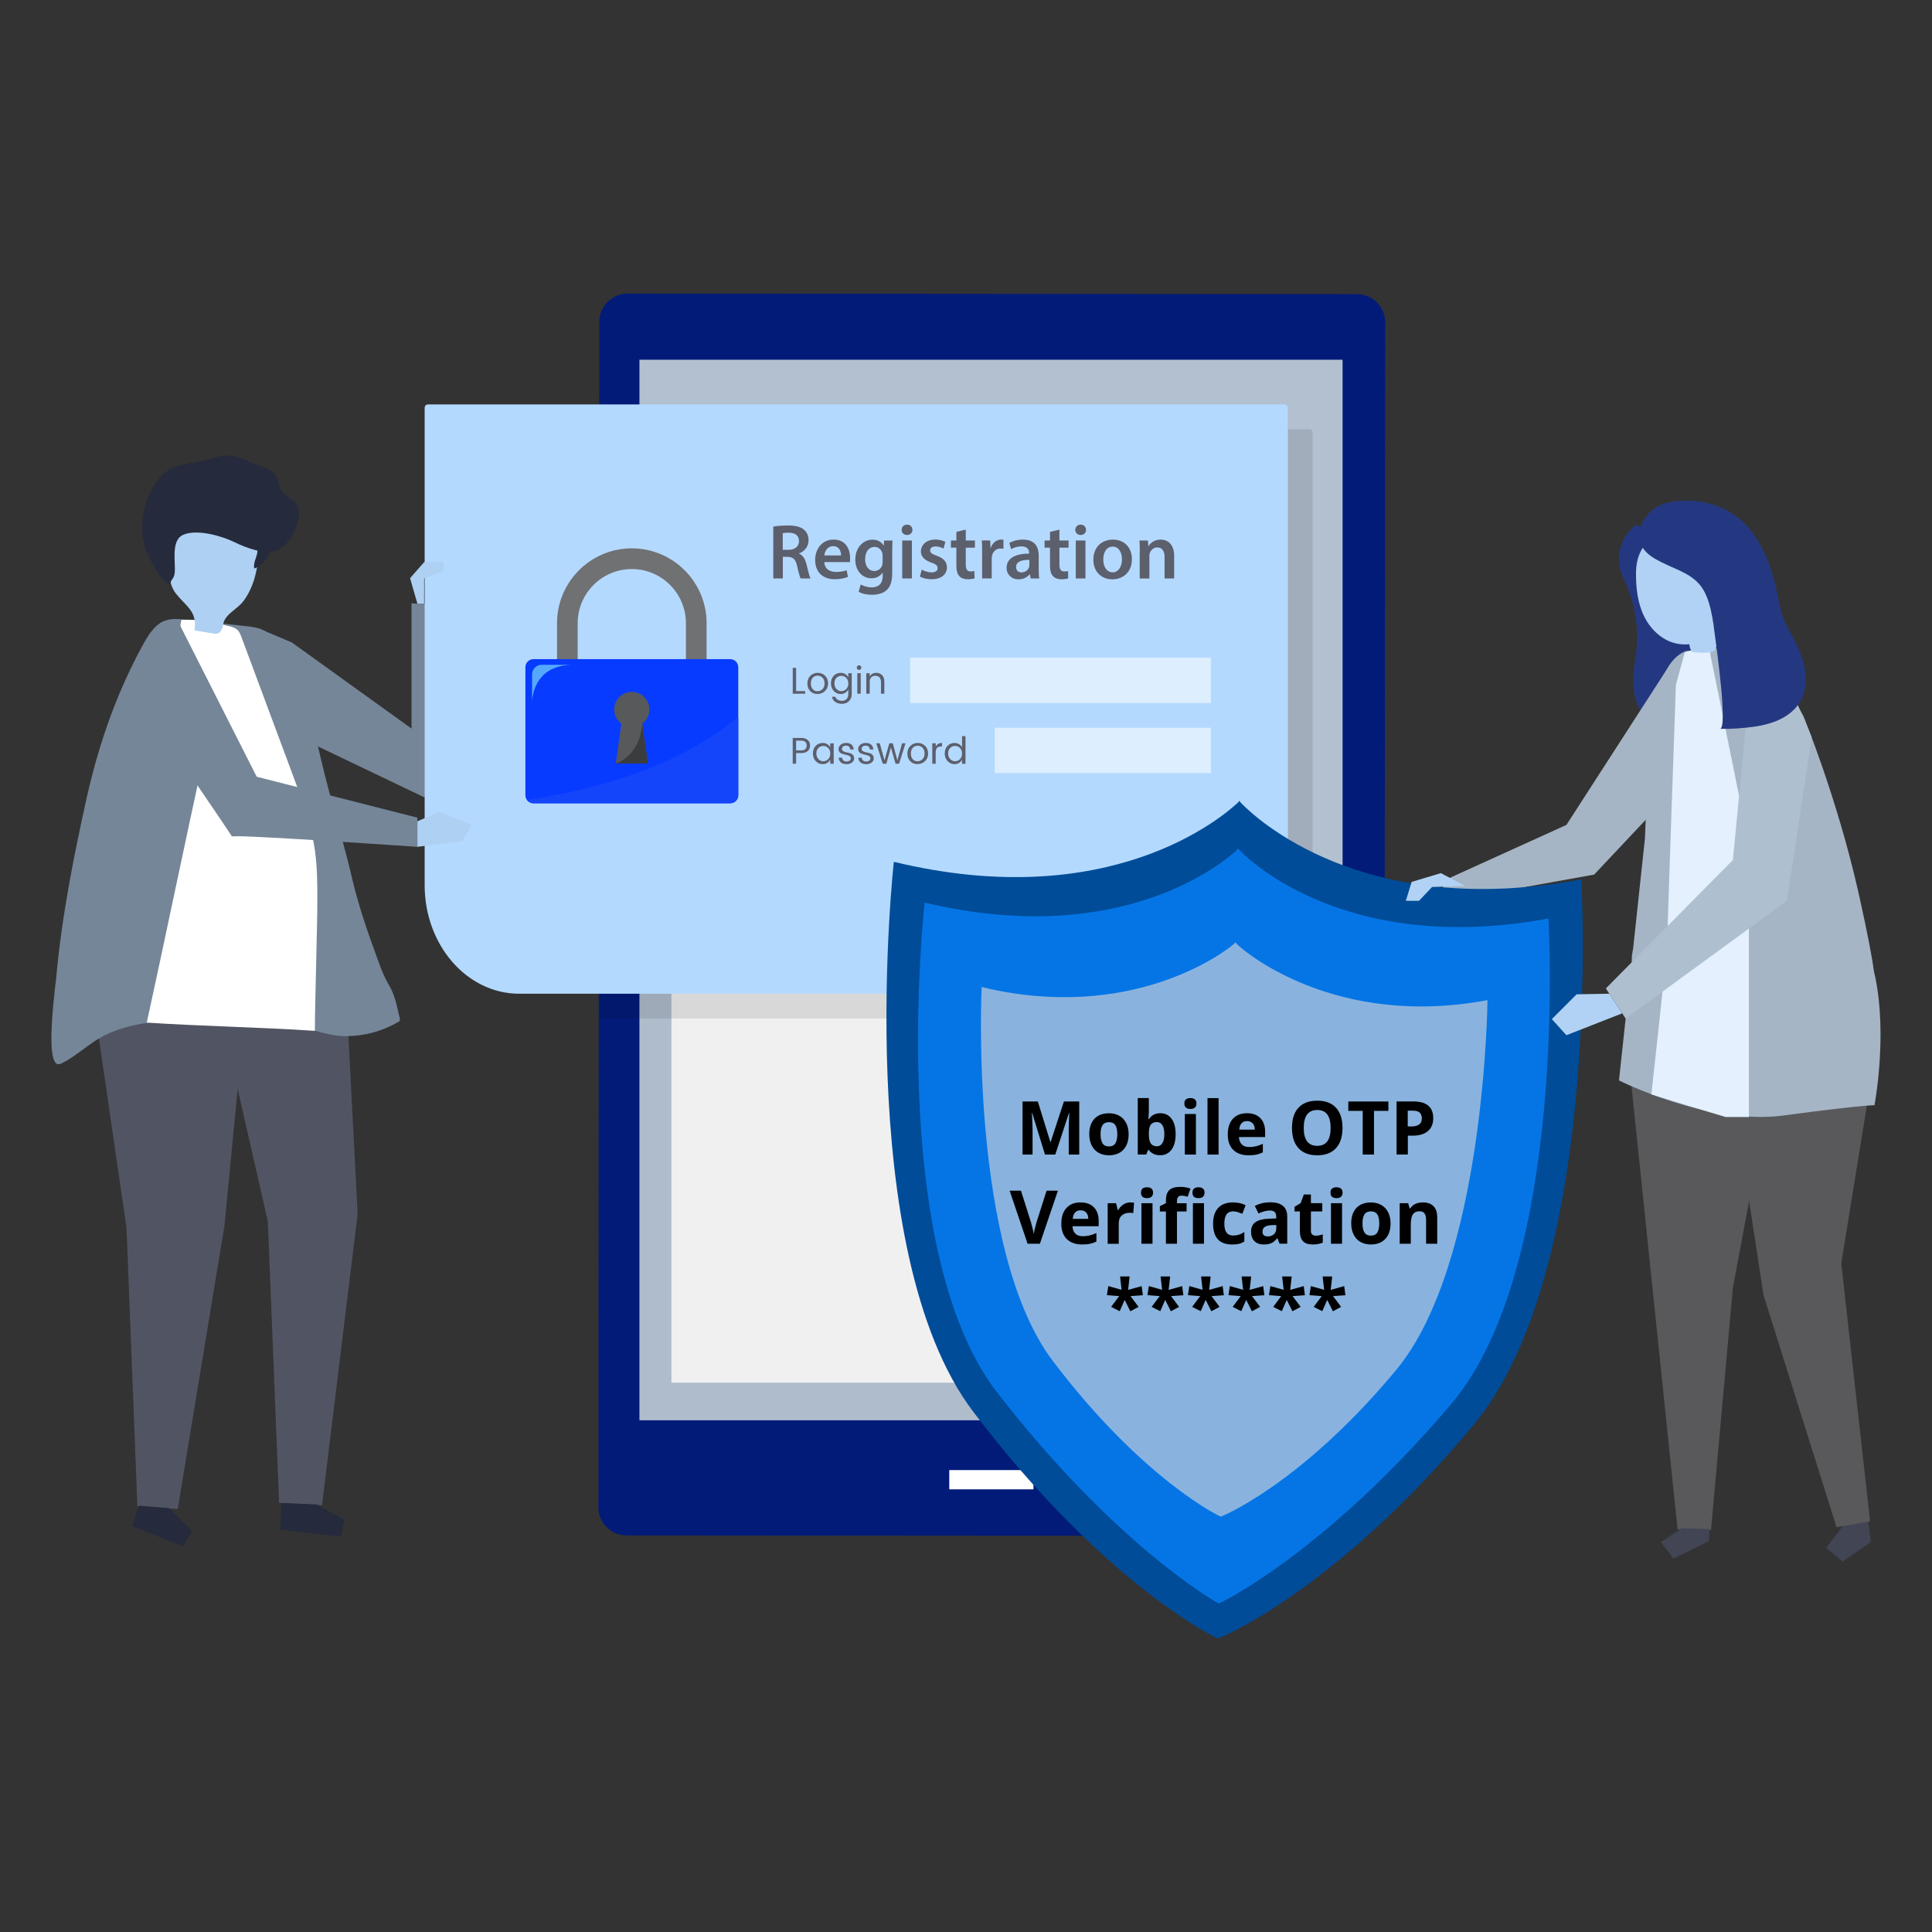 <svg xmlns="http://www.w3.org/2000/svg" enable-background="new 0 0 4252 4252" viewBox="0 0 4252 4252" id="OTPsecurity"><rect x="0" y="0" width="4252" height="4252" fill="#333333" stroke="none"/><g fill="#000000" class="color000000 svgShape"><g fill="#000000" class="color000000 svgShape"><g fill="#000000" class="color000000 svgShape"><path fill="#243882" d="M3662.5,1209.5c1-0.5,2-1.1,3-1.5l-2.8,1.2c-1.5-2.9-3.1-5.7-4.8-8.4c0,0,0,0,0,0h0
				c-13.4-21.2-34.2-37.6-58-45.4c-23.9,18.3-38.2,48.5-37,78.6c0.5,12.6,3.7,25,9,36.3l0,0c0,0,0.1,0.2,0.2,0.4c0.5,1,1,2,1.5,3
				c7.9,16.2,40.1,88.9,26.1,171.2c-15.9,93.4,11.8,117.9,11.8,117.9s86.3,8.3,134.9-14.8
				C3793.7,1525.5,3723.9,1325.9,3662.5,1209.5z" class="color825c24 svgShape"></path></g><g fill="#000000" class="color000000 svgShape"><g fill="#000000" class="color000000 svgShape"><g fill="#000000" class="color000000 svgShape"><polygon fill="#414554" points="4113.7 3359.9 4117.1 3394 4055.2 3436.5 4019.1 3406.6 4054.8 3359.7 4109.4 3340.4" class="color544841 svgShape"></polygon></g></g><g fill="#000000" class="color000000 svgShape"><g fill="#000000" class="color000000 svgShape"><polygon fill="#59595b" points="4131.4 2305.7 4112.7 2408.6 4052.3 2780.6 4115.8 3348.3 4041.9 3361.2 3881.2 2850.2 3849.1 2640.9 3850.1 2297.5" class="color59595b svgShape"></polygon></g></g></g><g fill="#000000" class="color000000 svgShape"><g fill="#000000" class="color000000 svgShape"><g fill="#000000" class="color000000 svgShape"><polygon fill="#59595b" points="3586.8 2353.6 3692.1 3365.9 3765.6 3367.6 3813.8 2834.2 3908.4 2328.5" class="color59595b svgShape"></polygon></g></g><g fill="#000000" class="color000000 svgShape"><g fill="#000000" class="color000000 svgShape"><polygon fill="#414554" points="3762.3 3365.4 3761.1 3391.5 3683 3430.3 3655.2 3394 3701.2 3363.4" class="color544841 svgShape"></polygon></g></g></g><g fill="#000000" class="color000000 svgShape"><path fill="#a5b5c5" d="M4127,2149.8c-0.6-3.1-1.5-6.4-2.4-9.8c-3.7-28.2-12.8-78.7-33-169.3c-1-4.4-2-8.9-3-13.3
				c-47.6-207.6-119.7-381.7-119.7-381.7c-62.5-116.7-124.8-153.9-124.8-153.9l0.9-1.2c-46.5,1.9-95.6,11.9-133.4,11.9
				c-83,28.7-83.4,228.7-91.3,412c0,0,0,0,0,0l-26,242.5c-0.9,5.3-1.9,10.7-2.8,16.1c0,0,0,0.1,0,0.1c-0.3,5.3-0.4,10.4-0.5,15.2
				l-27.9,259.4c0,0,196,99.6,363.1,77.1c167.1-22.5,199.2-22.5,199.2-22.5S4154.3,2281.5,4127,2149.8z" class="colora5c5c5 svgShape"></path></g><g fill="#000000" class="color000000 svgShape"><path fill="#e4f0fd" d="M3707.7,1436.4l-19.3,70.7c0,0-19.3,549.5-19.3,568.8s-34.7,332.6-34.7,332.6l106.8,32.9l56.4,16.9l51.4,0.1
				v-601l-87.2-428.5C3761.9,1428.9,3727,1426.7,3707.7,1436.4z" class="colorfdfbe4 svgShape"></path></g></g><g fill="#000000" class="color000000 svgShape"><polygon fill="#a5b5c5" points="3677 1459.8 3447.4 1815.5 3171.1 1940.9 3187.2 1982.6 3508.5 1924.8 3662.7 1760.9" class="colora5c5c5 svgShape"></polygon></g><g fill="#000000" class="color000000 svgShape"><path fill="#758698" d="M568.5,1382.8l73.7,31.1l263.5,189.6c0,0,0-279.6,0-276.3s77.1,0,77.1,0l45,340.6l-94.4,86.8l-275.2-131.7
			L568.5,1382.8z" class="color759298 svgShape"></path></g><g fill="#000000" class="color000000 svgShape"><g fill="#000000" class="color000000 svgShape"><g fill="#000000" class="color000000 svgShape"><polygon fill="#515563" points="763 2205.8 787.1 2672 708.7 3312.8 614.3 3307.5 589.5 2688.1 470.6 2166.5" class="color635a51 svgShape"></polygon></g><g fill="#000000" class="color000000 svgShape"><polygon fill="#515563" points="551.9 2099.3 493.9 2697.9 391.2 3321.1 302.4 3315.4 278.5 2702.7 195.9 2135.8" class="color635a51 svgShape"></polygon></g><g fill="#000000" class="color000000 svgShape"><g fill="#000000" class="color000000 svgShape"><path fill="#758698" d="M117.5,2208.5c-5.2,55-9.2,129.4,9.5,133.5c3.5,0.8,7-0.9,10.3-2.6c34.2-17.5,59.4-43.9,93-60.8
						c35.3-17.7,74.7-25.6,113.1-30.3c57.5-7.4,115.9-10.2,173.6-7c45.4,2.5,90.6,10.2,135.5,17.8c37.3,6.3,71.3,21.4,109.8,21.3
						c39.4-0.1,79.1-10.7,114.3-31.3c1.3-0.8,2.7-1.6,3.3-3.1c0.7-1.6,0.3-3.5-0.1-5.2c-6.2-25.2-10.1-50-23.1-71.5
						c-14.5-24-23.9-53.7-33.7-80.5c-20.4-55.8-39.3-114.1-52.1-172.9c-20-80.1-43.8-158.4-63-238.7
						c-13.3-55.6-24.9-112.1-44.6-165.4c-15.4-41.7-43.8-103.1-81.9-123.8c-12.9-7-27.6-8.7-42-10.2c-43.6-4.7-87.2-9.3-130.7-14
						c-15.9-1.7-32.4-3.3-47.5,3c-22.6,9.4-36.8,34.1-49.3,57.2c-56.2,103.5-95.6,216.7-121.7,334.5
						c-13.6,61.5-26.6,123.2-37.7,185.2c-12.4,69.2-22.6,139-28.9,209.1C122.7,2160.6,120,2182.3,117.5,2208.5z" class="color759298 svgShape"></path></g></g><g fill="#000000" class="color000000 svgShape"><g fill="#000000" class="color000000 svgShape"><path fill="#ffffff" d="M455.3,1610.2c0.4,24.9-5.6,49.4-10.9,73.7c-32.6,148-88.8,418.7-121.4,566.7
						c117.4,7.7,252.6,10.3,370,18.1c-0.1-56.4,5.5-230.3,5.4-286.6c0-36.1-0.1-72.4-5-108.2c-8-57.8-28.5-113.2-48.9-168
						c-37.7-101.4-75.4-202.7-113.2-304.1c-2-5.4-4.2-11-8.3-15.1c-5-4.9-12.1-7-19-8.7c-33.1-8.3-70.6-16.1-104.6-13.7
						c-10.7,30,15.2,89.1,24.5,118.5C437.5,1525.5,454.8,1577,455.3,1610.2z" class="colorffffff svgShape"></path></g></g><g fill="#000000" class="color000000 svgShape"><polygon fill="#252a3c" points="697.3 3311 758 3345.4 750 3381.5 616.7 3366.9 619.3 3307.9" class="color3c2d25 svgShape"></polygon></g><g fill="#000000" class="color000000 svgShape"><polygon fill="#252a3c" points="372.1 3319.2 422.6 3369.6 402.8 3403.5 290.9 3358.7 305.1 3313.8" class="color3c2d25 svgShape"></polygon></g></g><g fill="#000000" class="color000000 svgShape"><g fill="#000000" class="color000000 svgShape"><path fill="#aed0f2" d="M483,1392.1c-1.3,1-2.7,1.8-4.3,2.2c-3.2,0.9-6.7,0.4-10-0.2c-13.5-2.2-27.1-4.5-40.6-6.7
					c6.4-41.5-17.5-52-40.1-80c-22.8-28.3-13.7-64.6-10.9-97.8c0.8-9.2,1.7-18.8,6-27c7.6-14.4,23.9-21.8,39.7-26
					c40.2-10.5,85.5-5.4,119.3,18.7c9,6.4,17.4,14.3,21.9,24.4c7.1,15.5,4.3,33.5,1.3,50.4c-4.5,25.8-13.4,51-29.1,72.2
					c-14.6,19.8-41.2,28.3-45.3,52.7C490,1381.3,487.7,1388.3,483,1392.1z" class="colorf2ccae svgShape"></path></g><g fill="#000000" class="color000000 svgShape"><g fill="#000000" class="color000000 svgShape"><path fill="#252a3c" d="M565.6,1219.8c-2.8,10.4-8.2,20.8-6.1,31.3c16.9-4.9,28.6-21.4,35.3-38.4c3-7.7,5.4-15.9,5.1-24.3
						c-0.3-8.3-3.5-16.8-9.9-21.8c-8.8-7-25.4-5.1-28.5,6.6C558.3,1185,569.8,1204.2,565.6,1219.8z" class="color3c2d25 svgShape"></path></g><g fill="#000000" class="color000000 svgShape"><path fill="#252a3c" d="M658.2,1131.8c0.2-12.6-4.1-24-15-32.1c-9.4-7-20.3-12.9-25.7-23.6c-4.2-8.3-4.4-18.3-8.6-26.6
						c-7.5-15-25.1-20.1-40.3-25.8c-38.1-14.2-58.2-29.5-99.9-15.5c-29.6,10-67.3,9.8-95.1,25c-11.6,6.4-21.7,17-30.1,28.9
						c-29.3,41.4-38.6,101.1-22.8,146.5c3.5,10.1,8.2,19.5,13.2,28.6c10,18,20.6,40.2,39.3,49.6c1.6-8.2,7.9-12.5,10.2-20.5
						c1.7-5.8,1.5-11.9,1.4-18c-0.1-23.5-5.6-60.8,18.3-71.3c30.2-13.3,85.1,2.5,113,16.2c24.7,12.1,66.5,28.4,93.9,17.9
						C635.6,1201.3,657.8,1158.7,658.2,1131.8z" class="color3c2d25 svgShape"></path></g></g></g></g><g fill="#000000" class="color000000 svgShape"><g fill="#000000" class="color000000 svgShape"><g fill="#000000" class="color000000 svgShape"><path fill="#021b79" d="M2983.9,3380.4l-1604.5-1.2c-34.6,0-62.6-27.9-62.5-62.2l2.1-2608.8c0-34.3,28.1-62.1,62.6-62.1
					l1604.5,1.2c34.6,0,62.6,27.9,62.5,62.2l-2.1,2608.8C3046.6,3352.6,3018.5,3380.4,2983.9,3380.4z" class="color244e67 svgShape"></path></g><g fill="#000000" class="color000000 svgShape"><rect width="1547.5" height="2334.1" x="1407.3" y="791.7" fill="#b2c0cf" class="colorb2cbcf svgShape"></rect></g><g fill="#000000" class="color000000 svgShape"><rect width="185.3" height="42.4" x="2089.2" y="3235.4" fill="#ffffff" class="colorffffff svgShape"></rect></g></g><g opacity=".04" fill="#000000" class="color000000 svgShape"><polygon fill="#606166" points="1408 1115.1 1406.4 3125.1 2953.9 3126.3" class="color606666 svgShape"></polygon></g><g fill="#000000" class="color000000 svgShape"><rect width="633" height="1021.8" x="1477.7" y="2021.2" fill="#f0f0f1" class="colorf1f0f0 svgShape"></rect></g><g fill="#000000" class="color000000 svgShape"><rect width="633" height="1021.8" x="2223.2" y="2021.2" fill="#f0f0f1" class="colorf1f0f0 svgShape"></rect></g></g><g opacity=".1" fill="#000000" class="color000000 svgShape"><g fill="#000000" class="color000000 svgShape"><path fill="#010101" d="M2882,944.7H1320.2v1296.9H2882c3.9,0,7-3.4,7-7.7V952.4C2889,948.2,2885.9,944.7,2882,944.7z" class="color010101 svgShape"></path></g></g><g fill="#000000" class="color000000 svgShape"><g fill="#000000" class="color000000 svgShape"><g fill="#000000" class="color000000 svgShape"><path fill="#b4d9ff" d="M941.3,890.1h1886.4c3.7,0,6.7,3.4,6.7,7.7v1281.5c0,4.2-3,7.7-6.7,7.7H1142.5
					c-114.8,0-207.9-107-207.9-238.9V897.8C934.6,893.5,937.6,890.1,941.3,890.1z" class="colorffe4b4 svgShape"></path></g></g></g><g fill="#000000" class="color000000 svgShape"><path fill="#758698" d="M353.4,1370.7l36.5-6.9l175.1,345.7l353.5,90v64.3c0,0-414.5-28.9-408.1-22.5s-224.9-331-224.9-331
			l43.8-115.5L353.4,1370.7z" class="color759298 svgShape"></path></g><g fill="#000000" class="color000000 svgShape"><polygon fill="#aed0f2" points="918.6 1807.5 966.8 1786.6 1037.5 1815.5 1018.2 1850.9 918.6 1863.7" class="colorf2ccae svgShape"></polygon></g><g fill="#000000" class="color000000 svgShape"><polygon fill="#aed0f2" points="918.6 1328.5 902.5 1272.5 933.5 1237.1 976.4 1237.1 976.4 1256.4 933.5 1273.1 933.5 1328.5" class="colorf2ccae svgShape"></polygon></g><g fill="#000000" class="color000000 svgShape"><g fill="#000000" class="color000000 svgShape"><g fill="#000000" class="color000000 svgShape"><g fill="#000000" class="color000000 svgShape"><g fill="#000000" class="color000000 svgShape"><path fill="#707173" d="M1555.1,1522.2h-45.5v-150.6c0-65.7-53.4-119.2-119.1-119.2c-65.7,0-119.1,53.5-119.1,119.2v150.6h-45.5
							v-150.6c0-90.9,73.9-164.8,164.6-164.8c90.8,0,164.6,73.9,164.6,164.8V1522.2z" class="color737270 svgShape"></path></g></g><g fill="#000000" class="color000000 svgShape"><g fill="#000000" class="color000000 svgShape"><path fill="#073bff" d="M1624.8,1750.2c0,9.8-7.9,17.7-17.6,17.7h-433.3c-9.7,0-17.6-7.9-17.6-17.7v-281.8
							c0-9.8,7.9-17.7,17.6-17.7h433.3c9.7,0,17.6,7.9,17.6,17.7V1750.2z" class="colorffcd07 svgShape"></path></g></g></g></g><g fill="#000000" class="color000000 svgShape"><path fill="#1545fb" d="M1624.8,1750.2v-172.7c-142.8,120.9-348.6,166.3-465.2,183c3.2,4.4,8.4,7.3,14.3,7.3h433.3
				C1616.9,1767.9,1624.8,1760,1624.8,1750.2z" class="colorfbb715 svgShape"></path></g><g fill="#000000" class="color000000 svgShape"><path fill="#58595b" d="M1429.2,1561.5c0-21.4-17.3-38.8-38.7-38.8c-21.4,0-38.7,17.4-38.7,38.8c0,12.8,6.2,24,15.7,31.1
				l-12.3,87.6h70.7l-12.3-87.6C1423,1585.6,1429.2,1574.3,1429.2,1561.5z" class="color58595b svgShape"></path></g><g fill="#000000" class="color000000 svgShape"><path fill="#54a9ff" d="M1171,1484.2v60.7c1.6-25.8,14-81.8,91.5-81.8h-70.4C1180.5,1463,1171,1472.5,1171,1484.2z" class="colorffdc54 svgShape"></path></g><g fill="#000000" class="color000000 svgShape"><path fill="#3b3c3e" d="M1355.2,1680.3c0,0,52.5-14.8,58.4-87.6l12.3,87.6H1355.2z" class="color3d3b3e svgShape"></path></g></g><g fill="#000000" class="color000000 svgShape"><g fill="#000000" class="color000000 svgShape"><path fill="#5c5f6c" d="M1744.6,1469.8h7.5v51.2h20v5.8h-27.4V1469.8z" class="color5c6a6c svgShape"></path></g><g fill="#000000" class="color000000 svgShape"><path fill="#5c5f6c" d="M1783.1,1521c-4.1-4.3-6.2-9.9-6.2-16.8c0-7,2.2-12.6,6.5-16.9c4.3-4.3,9.8-6.5,16.3-6.5
				c6.5,0,11.9,2.2,16.3,6.5c4.3,4.3,6.5,9.9,6.5,16.8c0,6.9-2.3,12.5-6.8,16.8c-4.5,4.3-10,6.5-16.6,6.5
				C1792.5,1527.4,1787.2,1525.3,1783.1,1521z M1799.1,1521.3c4.2,0,7.9-1.5,11-4.6c3.1-3,4.6-7.2,4.6-12.6c0-5.4-1.5-9.6-4.4-12.6
				c-3-3-6.6-4.5-10.8-4.5c-4.2,0-7.8,1.5-10.6,4.5c-2.8,3-4.3,7.2-4.3,12.6c0,5.4,1.4,9.6,4.1,12.6
				C1791.4,1519.8,1794.8,1521.3,1799.1,1521.3z" class="color5c6a6c svgShape"></path></g><g fill="#000000" class="color000000 svgShape"><path fill="#5c5f6c" d="M1835,1520.8c-4.1-4.4-6.2-10.1-6.2-16.9c0-6.9,2-12.4,6.1-16.7c4.1-4.2,9.2-6.4,15.4-6.4
				c3.8,0,7.2,0.9,10.1,2.7c2.9,1.8,5.1,4.2,6.5,7.1v-9h7.6v46.3c0,6.2-2,11.2-6,15.2c-4,3.9-9.1,5.9-15.2,5.9
				c-6.1,0-11.2-1.4-15.2-4.3c-4-2.8-6.3-6.6-6.9-11.2h7.3c0.7,2.6,2.4,4.7,5,6.4c2.6,1.7,5.9,2.5,9.8,2.5c3.9,0,7.1-1.3,9.7-3.8
				c2.6-2.5,3.9-6.1,3.9-10.7v-10.4c-1.5,3-3.7,5.4-6.5,7.2c-2.9,1.8-6.2,2.8-10.1,2.8C1844.2,1527.4,1839.1,1525.2,1835,1520.8z
				 M1862.5,1516.4c3-3.1,4.5-7.1,4.5-12.2c0-5.1-1.5-9.2-4.5-12.2c-3-3.1-6.6-4.6-10.8-4.6c-4.2,0-7.8,1.5-10.8,4.4
				c-3,3-4.5,7-4.5,12.1c0,5.1,1.5,9.2,4.5,12.4c3,3.2,6.6,4.8,10.8,4.8C1855.9,1521,1859.5,1519.5,1862.5,1516.4z" class="color5c6a6c svgShape"></path></g><g fill="#000000" class="color000000 svgShape"><path fill="#5c5f6c" d="M1894.2,1472.9c-1,1-2.2,1.5-3.6,1.5s-2.6-0.5-3.6-1.5c-1-1-1.4-2.2-1.4-3.6c0-1.4,0.5-2.6,1.5-3.6
				c1-1,2.2-1.5,3.6-1.5c1.4,0,2.6,0.5,3.6,1.5c1,1,1.5,2.2,1.5,3.6C1895.7,1470.7,1895.2,1471.9,1894.2,1472.9z M1886.8,1526.7
				v-45.1h7.5v45.1H1886.8z" class="color5c6a6c svgShape"></path></g><g fill="#000000" class="color000000 svgShape"><path fill="#5c5f6c" d="M1914.1,1481.6v7.3c3.1-5.4,8-8.1,14.7-8.1c5,0,9.1,1.7,12.5,5c3.3,3.3,5,8,5,14.2v26.7h-7.4v-25.5
				c0-4.5-1.1-8-3.3-10.4c-2.2-2.4-5.2-3.5-9.1-3.5c-3.9,0-6.9,1.2-9.1,3.5c-2.2,2.4-3.3,5.8-3.3,10.4v25.5h-7.5v-45.1H1914.1z" class="color5c6a6c svgShape"></path></g></g><g opacity=".55" fill="#000000" class="color000000 svgShape"><g fill="#000000" class="color000000 svgShape"><rect width="661.9" height="99.6" x="2003.1" y="1447.5" fill="#ffffff" class="colorffffff svgShape"></rect></g></g><g fill="#000000" class="color000000 svgShape"><g fill="#000000" class="color000000 svgShape"><path fill="#5c5f6c" d="M1777.7,1628.7c3.4,3.1,5.1,7.1,5.1,12s-1.6,8.9-4.9,12c-3.3,3.2-8.2,4.7-14.8,4.7h-11v23.5h-7.5V1624h18.5
				C1769.5,1624,1774.4,1625.6,1777.7,1628.7z M1752.1,1651.5h11c4.1,0,7.2-0.9,9.2-2.8c2-1.9,3-4.5,3-7.9c0-7.2-4.1-10.8-12.2-10.8
				h-11V1651.5z" class="color5c6a6c svgShape"></path></g><g fill="#000000" class="color000000 svgShape"><path fill="#5c5f6c" d="M1795.3,1675.1c-4.1-4.4-6.2-10.1-6.2-16.9c0-6.9,2-12.4,6.1-16.7c4.1-4.2,9.2-6.4,15.4-6.4
				c3.8,0,7.2,0.9,10.1,2.7c2.9,1.8,5.1,4.2,6.5,7.1v-9h7.6v45.1h-7.6v-9.2c-1.5,3-3.7,5.4-6.5,7.2c-2.9,1.8-6.2,2.8-10.1,2.8
				C1804.5,1681.7,1799.4,1679.5,1795.3,1675.1z M1822.8,1670.7c3-3.1,4.5-7.1,4.5-12.2c0-5.1-1.5-9.2-4.5-12.2
				c-3-3.1-6.6-4.6-10.8-4.6s-7.8,1.5-10.8,4.4c-3,3-4.5,7-4.5,12.1c0,5.1,1.5,9.2,4.5,12.4c3,3.2,6.6,4.8,10.8,4.8
				C1816.2,1675.3,1819.8,1673.7,1822.8,1670.7z" class="color5c6a6c svgShape"></path></g><g fill="#000000" class="color000000 svgShape"><path fill="#5c5f6c" d="M1845.5,1648.6c0-3.8,1.6-7,4.7-9.6c3.1-2.6,7.2-3.9,12.2-3.9c5,0,8.9,1.3,11.8,3.8c2.8,2.5,4.4,6,4.7,10.5
				h-7.7c-0.1-2.5-1-4.5-2.5-6.1c-1.6-1.5-3.8-2.3-6.6-2.3c-2.8,0-5,0.7-6.7,2c-1.6,1.3-2.4,3.1-2.4,5.2c0,2.1,0.9,3.7,2.8,4.9
				c1.8,1.2,4.1,2,6.7,2.5c2.6,0.5,5.2,1.1,7.8,1.8c2.6,0.7,4.8,2,6.7,3.9c1.8,1.9,2.8,4.6,2.8,8.1c0,3.5-1.6,6.4-4.7,8.8
				c-3.2,2.4-7.2,3.6-12.3,3.6c-5,0-9.1-1.3-12.1-3.8c-3-2.5-4.7-6-5-10.4h7.7c0.1,2.5,1,4.5,2.7,6c1.7,1.5,4,2.3,6.9,2.3
				c2.9,0,5.2-0.6,6.9-1.9c1.7-1.3,2.5-2.9,2.5-4.8c0-1.9-0.7-3.5-2-4.6c-1.3-1.2-3-1.9-4.9-2.4c-2-0.4-4.1-1-6.5-1.6
				s-4.5-1.2-6.5-1.9c-2-0.7-3.6-1.9-4.9-3.6S1845.5,1651.1,1845.5,1648.6z" class="color5c6a6c svgShape"></path></g><g fill="#000000" class="color000000 svgShape"><path fill="#5c5f6c" d="M1888.7,1648.6c0-3.8,1.6-7,4.7-9.6c3.1-2.6,7.2-3.9,12.2-3.9c5,0,8.9,1.3,11.8,3.8c2.8,2.5,4.4,6,4.7,10.5
				h-7.7c-0.1-2.5-1-4.5-2.5-6.1c-1.6-1.5-3.8-2.3-6.6-2.3c-2.8,0-5,0.7-6.7,2c-1.6,1.3-2.4,3.1-2.4,5.2c0,2.1,0.9,3.7,2.8,4.9
				c1.8,1.2,4.1,2,6.7,2.5c2.6,0.5,5.2,1.1,7.8,1.8c2.6,0.7,4.8,2,6.7,3.9c1.8,1.9,2.8,4.6,2.8,8.1c0,3.5-1.6,6.4-4.7,8.8
				c-3.2,2.4-7.2,3.6-12.3,3.6c-5,0-9.1-1.3-12.1-3.8c-3-2.5-4.7-6-5-10.4h7.7c0.1,2.5,1,4.5,2.7,6c1.7,1.5,4,2.3,6.9,2.3
				c2.9,0,5.2-0.6,6.9-1.9c1.7-1.3,2.5-2.9,2.5-4.8c0-1.9-0.7-3.5-2-4.6c-1.3-1.2-3-1.9-4.9-2.4c-2-0.4-4.1-1-6.5-1.6
				s-4.5-1.2-6.5-1.9c-2-0.7-3.6-1.9-4.9-3.6C1889.4,1653.3,1888.7,1651.1,1888.7,1648.6z" class="color5c6a6c svgShape"></path></g><g fill="#000000" class="color000000 svgShape"><path fill="#5c5f6c" d="M1985.3,1635.8h7.6l-14.2,45.1h-7.7l-10.2-35.8l-10.2,35.8h-7.8l-14.3-45.1h7.7l10.4,37.6l10.6-37.6h7.7
				l10,37.7L1985.3,1635.8z" class="color5c6a6c svgShape"></path></g><g fill="#000000" class="color000000 svgShape"><path fill="#5c5f6c" d="M2003.2,1675.3c-4.1-4.3-6.2-9.9-6.2-16.8c0-7,2.2-12.6,6.5-16.9c4.3-4.3,9.8-6.5,16.3-6.5
				c6.5,0,11.9,2.2,16.3,6.5c4.3,4.3,6.5,9.9,6.5,16.8c0,6.9-2.3,12.5-6.8,16.8c-4.5,4.3-10,6.5-16.6,6.5
				C2012.7,1681.7,2007.4,1679.6,2003.2,1675.3z M2019.2,1675.5c4.2,0,7.9-1.5,11-4.6c3.1-3,4.6-7.2,4.6-12.6
				c0-5.4-1.5-9.6-4.4-12.6c-3-3-6.6-4.5-10.8-4.5s-7.8,1.5-10.6,4.5c-2.8,3-4.3,7.2-4.3,12.6c0,5.4,1.4,9.6,4.1,12.6
				C2011.5,1674,2015,1675.5,2019.2,1675.5z" class="color5c6a6c svgShape"></path></g><g fill="#000000" class="color000000 svgShape"><path fill="#5c5f6c" d="M2059.4,1635.8v7.6c2.7-5.6,7.3-8.4,13.7-8.4v7.8h-2c-3.8,0-6.8,1-8.8,3c-2,2-3,5.5-3,10.4v24.7h-7.5v-45.1
				H2059.4z" class="color5c6a6c svgShape"></path></g><g fill="#000000" class="color000000 svgShape"><path fill="#5c5f6c" d="M2085.4,1675.1c-4.1-4.4-6.2-10.1-6.2-16.9c0-6.9,2-12.4,6.1-16.7c4.1-4.2,9.2-6.4,15.4-6.4
				c3.8,0,7.2,0.9,10.1,2.7c2.9,1.8,5.1,4.2,6.5,7.1v-24.7h7.6v60.8h-7.6v-9.2c-1.5,3-3.7,5.4-6.5,7.2c-2.9,1.8-6.2,2.8-10.1,2.8
				C2094.6,1681.7,2089.5,1679.5,2085.4,1675.1z M2112.8,1670.7c3-3.1,4.5-7.1,4.5-12.2c0-5.1-1.5-9.2-4.5-12.2
				c-3-3.1-6.6-4.6-10.8-4.6c-4.2,0-7.8,1.5-10.8,4.4c-3,3-4.5,7-4.5,12.1c0,5.1,1.5,9.2,4.5,12.4c3,3.2,6.6,4.8,10.8,4.8
				C2106.3,1675.3,2109.9,1673.7,2112.8,1670.7z" class="color5c6a6c svgShape"></path></g></g><g opacity=".55" fill="#000000" class="color000000 svgShape"><g fill="#000000" class="color000000 svgShape"><rect width="475.6" height="99.6" x="2189.4" y="1601.7" fill="#ffffff" class="colorffffff svgShape"></rect></g></g><g fill="#000000" class="color000000 svgShape"><polygon fill="#aebfd0" points="3907 1436.4 3987.3 1622.7 3932.7 1982.6 3577.8 2241.6 3534.2 2175.4 3813.8 1892.7 3852.3 1494.2" class="coloraecfd0 svgShape"></polygon></g><g fill="#000000" class="color000000 svgShape"><g fill="#000000" class="color000000 svgShape"><g fill="#000000" class="color000000 svgShape"><path fill="#b1d2f4" d="M3600.6,1258.9c1.6-111.9,140.2-116.8,194.3-35.8c30.8,46,20,120.7-18.1,163.1c0.7,9.8,4.1,36.4-2.1,44.1
					c-6.7,8.3-32.9,6.1-43.1,5.5c-2.8-0.2-5.8-0.4-8.1-2.1c-2.9-2-4.5-8.6-5.8-15.9c-7.3,0.8-14.9,0.6-22.8-0.5
					c-33.3-4.8-61.2-30-76.1-60.1C3603.8,1327,3600.1,1292.5,3600.6,1258.9z" class="colorf4cfb1 svgShape"></path></g></g><g fill="#000000" class="color000000 svgShape"><g fill="#000000" class="color000000 svgShape"><path fill="#243882" d="M3863.5,1598.9c-25.9,3.9-52,5.6-78.2,5.1c18,0.4-8.7-186.7-10.3-199.7c-4.7-37.2-10.2-90.3-35-118.4
					c-24.8-28.1-58.5-33.7-97.5-56.1c-13.5-7.8-26.1-18.8-31.9-33.3c-6.4-16-2.8-34.7,5.9-49.6c13.4-22.9,31.7-36.4,57.1-41.4
					c51.3-10.2,109.7,0.8,151.1,33.5c50.1,39.5,74,106,86.6,166.7c3.4,16.3,5.8,32.8,11.2,48.6c5.8,16.8,14.8,32.3,23.1,48
					c12.3,23.2,23.3,47.6,27.2,73.6c3.9,26-0.1,54-15.5,75.3C3935.7,1580.7,3898.2,1593.7,3863.5,1598.9z" class="color825c24 svgShape"></path></g></g></g><g fill="#000000" class="color000000 svgShape"><g fill="#000000" class="color000000 svgShape"><g fill="#000000" class="color000000 svgShape"><path fill="#004c98" d="M3480.2,1935.3c-481.4,90.8-718.7-136.5-750.7-169.9c0,0-0.6-3.3-1.9-2c-1.2-1.3-2,1.9-2,1.9
					c-33.6,31.8-282.3,246.6-758.4,131.4c0,0-95.3,854.1,174.8,1210.4c288.5,380.6,537.2,499.8,538.5,498.8
					c1.2,1,257.8-103.1,563.3-470.7C3529.6,2791.3,3480.2,1935.3,3480.2,1935.3z" class="color006898 svgShape"></path></g><g fill="#000000" class="color000000 svgShape"><path fill="#0575e6" d="M3407.9,2021.5c-436.8,80.6-652.3-121.8-681.2-151.6c0,0-0.5-2.9-1.7-1.8c-1.1-1.2-1.8,1.7-1.8,1.7
					c-30.5,28.3-256,219.5-688.1,116.7c0,0-86.1,760.3,159.2,1077.7c262,338.9,487,465.5,488.1,464.7
					c1.1,0.9,234.6-112.1,511.7-439.2C3453.1,2783.7,3407.9,2021.5,3407.9,2021.5z" class="color3d9bbd svgShape"></path></g></g><g fill="#000000" class="color000000 svgShape"><path fill="#89b3de" d="M3273.7,2201.1c-330,62.2-531.7-102.4-553.5-125.3c0,0-0.4-2.2-1.3-1.4c-0.8-0.9-1.4,1.3-1.4,1.3
				c-23,21.8-230.7,175.5-557.1,96.6c0,0-28.2,579.1,157,823.4c197.8,260.9,368.3,342.6,369.2,342c0.8,0.7,176.7-70.7,386.2-322.7
				C3268.7,2779.2,3273.7,2201.1,3273.7,2201.1z" class="color89ccde svgShape"></path></g></g><g fill="#000000" class="color000000 svgShape"><polygon fill="#b1d2f4" points="3224.6 1949.9 3171.1 1921.6 3106.8 1940.9 3094 1982.6 3122.9 1982.6 3151.8 1952.1" class="colorf4cfb1 svgShape"></polygon></g><g fill="#000000" class="color000000 svgShape"><polygon fill="#b1d2f4" points="3541.8 2187 3469.9 2188.3 3415.3 2242.9 3447.4 2278.3 3570.2 2230.2" class="colorf4cfb1 svgShape"></polygon></g><g fill="#000000" class="color000000 svgShape"><path fill="#5c5f6c" d="M1701.9 1158.9c7.9-1.4 19.8-2.4 31.9-2.4 16.7 0 28 2.7 35.7 9.3 6.4 5.3 10 13.4 10 23.2 0 14.9-10.1 25.1-21 29v.5c8.2 3.1 13.2 11.2 16.1 22.3 3.6 14.4 6.7 27.8 9.1 32.3H1762c-1.7-3.4-4.5-12.9-7.7-27.3-3.3-15.1-8.8-19.9-20.8-20.3h-10.6v47.6h-21V1158.9zM1722.8 1210.1h12.5c14.3 0 23.2-7.6 23.2-19.1 0-12.7-8.9-18.6-22.7-18.6-6.7 0-11 .5-13.1 1V1210.1zM1814.2 1237.2c.5 15.1 12.4 21.6 25.8 21.6 9.8 0 16.8-1.4 23.2-3.8l3.1 14.6c-7.2 2.9-17.2 5.2-29.2 5.2-27.1 0-43.1-16.7-43.1-42.3 0-23.2 14.1-45 40.9-45 27.1 0 36.1 22.3 36.1 40.7 0 3.9-.3 7-.7 8.9H1814.2zM1851 1222.4c.2-7.7-3.3-20.4-17.4-20.4-13.1 0-18.5 11.9-19.4 20.4H1851zM1964.3 1189.5c-.3 5.7-.7 12.5-.7 24v47.4c0 17.5-3.6 30.1-12.4 38-8.8 7.7-20.8 10.1-32.3 10.1-10.6 0-22-2.2-29.2-6.7l4.6-16c5.3 3.1 14.3 6.4 24.4 6.4 13.7 0 24-7.2 24-25.2v-7.2h-.3c-4.8 7.4-13.4 12.4-24.4 12.4-20.8 0-35.6-17.2-35.6-40.9 0-27.5 17.9-44.1 38-44.1 12.7 0 20.3 6.2 24.2 13.1h.3l.9-11.2H1964.3zM1942.5 1222.9c0-1.9-.2-4-.7-5.7-2.2-7.7-8.2-13.6-17.2-13.6-11.9 0-20.6 10.3-20.6 27.3 0 14.3 7.2 25.8 20.4 25.8 7.9 0 14.8-5.2 17.2-12.7.5-2.2.9-5.2.9-7.6V1222.9zM2008.1 1166.1c0 6.4-4.6 11.3-12 11.3-7 0-11.7-5-11.7-11.3 0-6.5 4.8-11.5 11.9-11.5C2003.5 1154.6 2008 1159.6 2008.1 1166.1zM1985.6 1273.1v-83.6h21.3v83.6H1985.6zM2028.6 1253.7c4.8 2.9 13.9 6 21.5 6 9.3 0 13.4-3.8 13.4-9.3 0-5.7-3.4-8.6-13.7-12.2-16.3-5.7-23.2-14.6-23-24.4 0-14.8 12.2-26.3 31.6-26.3 9.3 0 17.3 2.4 22.2 5l-4.1 14.9c-3.6-2.1-10.3-4.8-17.7-4.8-7.6 0-11.7 3.6-11.7 8.8 0 5.3 4 7.9 14.6 11.7 15.1 5.5 22.2 13.2 22.3 25.6 0 15.1-11.9 26.1-34 26.1-10.1 0-19.2-2.4-25.4-5.8L2028.6 1253.7zM2125.5 1165.6v23.9h20.1v15.8h-20.1v36.9c0 10.1 2.7 15.5 10.8 15.5 3.6 0 6.4-.5 8.2-1l.3 16.1c-3.1 1.2-8.6 2.1-15.3 2.1-7.7 0-14.3-2.6-18.2-6.9-4.5-4.8-6.5-12.4-6.5-23.4v-39.3h-12v-15.8h12v-18.9L2125.5 1165.6zM2161.5 1216.4c0-11.3-.2-19.4-.7-27h18.4l.7 16h.7c4.1-11.9 13.9-17.9 22.8-17.9 2.1 0 3.3.2 5 .5v19.9c-1.7-.3-3.6-.7-6.2-.7-10.1 0-17 6.5-18.9 16-.3 1.9-.7 4.1-.7 6.5v43.3h-21.1V1216.4zM2268.2 1273.1l-1.4-9.3h-.5c-5.2 6.5-13.9 11.2-24.7 11.2-16.8 0-26.3-12.2-26.3-24.9 0-21.1 18.7-31.8 49.6-31.6v-1.4c0-5.5-2.2-14.6-17-14.6-8.2 0-16.8 2.6-22.5 6.2l-4.1-13.7c6.2-3.8 17-7.4 30.2-7.4 26.8 0 34.5 17 34.5 35.2v30.2c0 7.6.3 14.9 1.2 20.1H2268.2zM2265.4 1232.2c-14.9-.3-29.2 2.9-29.2 15.6 0 8.2 5.3 12 12 12 8.4 0 14.6-5.5 16.5-11.5.5-1.5.7-3.3.7-4.6V1232.2zM2331.6 1165.6v23.9h20.1v15.8h-20.1v36.9c0 10.1 2.7 15.5 10.8 15.5 3.6 0 6.4-.5 8.2-1l.3 16.1c-3.1 1.2-8.6 2.1-15.3 2.1-7.7 0-14.3-2.6-18.2-6.9-4.5-4.8-6.5-12.4-6.5-23.4v-39.3h-12v-15.8h12v-18.9L2331.6 1165.6zM2390.2 1166.1c0 6.4-4.6 11.3-12 11.3-7 0-11.7-5-11.7-11.3 0-6.5 4.8-11.5 11.9-11.5C2385.5 1154.6 2390 1159.6 2390.2 1166.1zM2367.6 1273.1v-83.6h21.3v83.6H2367.6zM2491.1 1230.5c0 30.7-21.6 44.5-42.9 44.5-23.7 0-41.9-16.3-41.9-43.1 0-27.5 18-44.3 43.3-44.3C2474.5 1187.6 2491.1 1205.1 2491.1 1230.5zM2428.1 1231.4c0 16.1 7.9 28.3 20.8 28.3 12 0 20.4-11.9 20.4-28.7 0-13.1-5.8-28-20.3-28C2434.1 1203 2428.1 1217.4 2428.1 1231.4zM2508.5 1214.4c0-9.6-.2-17.7-.7-24.9h18.5l1 12.5h.5c3.6-6.5 12.7-14.4 26.6-14.4 14.6 0 29.7 9.4 29.7 35.9v49.6h-21.1v-47.2c0-12-4.5-21.1-16-21.1-8.4 0-14.3 6-16.5 12.4-.7 1.9-.9 4.5-.9 6.9v49.1h-21.3V1214.4z" class="color5c6a6c svgShape"></path></g><g fill="#000000" class="color000000 svgShape"><path d="M2299.8 2541l-28.1-91.6h-.7c1 18.6 1.5 31.1 1.5 37.3v54.3h-22.1v-116.8h33.7l27.6 89.3h.5l29.3-89.3h33.7V2541h-23.1v-55.3c0-2.6 0-5.6.1-9 .1-3.4.4-12.5 1.1-27.2h-.7l-30.1 91.5H2299.8zM2483.9 2496.2c0 14.5-3.8 25.9-11.5 34.1-7.7 8.2-18.4 12.3-32 12.3-8.6 0-16.1-1.9-22.7-5.6-6.6-3.8-11.6-9.1-15.1-16.2s-5.3-15.2-5.3-24.6c0-14.6 3.8-25.9 11.4-34 7.6-8.1 18.3-12.1 32.1-12.1 8.6 0 16.1 1.9 22.7 5.6 6.6 3.7 11.6 9.1 15.1 16.1C2482.1 2478.6 2483.9 2486.8 2483.9 2496.2zM2422.1 2496.2c0 8.8 1.5 15.5 4.4 20.1 2.9 4.5 7.6 6.8 14.2 6.8 6.5 0 11.2-2.2 14-6.8 2.8-4.5 4.3-11.2 4.3-20.1 0-8.8-1.4-15.5-4.3-19.9-2.9-4.4-7.6-6.6-14.1-6.6-6.5 0-11.2 2.2-14.1 6.6C2423.6 2480.6 2422.1 2487.3 2422.1 2496.2zM2553.7 2450c10.5 0 18.8 4.1 24.8 12.3 6 8.2 8.9 19.5 8.9 33.8 0 14.8-3.1 26.2-9.2 34.3-6.2 8.1-14.5 12.1-25.1 12.1-10.5 0-18.7-3.8-24.7-11.4h-1.7l-4.1 9.8H2504v-124.3h24.4v28.9c0 3.7-.3 9.6-1 17.7h1C2534.1 2454.4 2542.6 2450 2553.7 2450zM2545.9 2469.5c-6 0-10.4 1.9-13.2 5.6-2.8 3.7-4.2 9.8-4.3 18.3v2.6c0 9.6 1.4 16.5 4.3 20.6s7.4 6.2 13.5 6.2c5 0 9-2.3 11.9-6.9 3-4.6 4.4-11.3 4.4-20.1s-1.5-15.4-4.5-19.8C2555.1 2471.7 2551.1 2469.5 2545.9 2469.5zM2606.6 2428.6c0-7.9 4.4-11.9 13.3-11.9 8.8 0 13.3 4 13.3 11.9 0 3.8-1.1 6.7-3.3 8.8-2.2 2.1-5.5 3.2-9.9 3.2C2611 2440.6 2606.6 2436.6 2606.6 2428.6zM2632 2541h-24.4v-89.3h24.4V2541zM2681.9 2541h-24.4v-124.3h24.4V2541zM2747.9 2542.6c-14.4 0-25.6-4-33.7-11.9-8.1-7.9-12.1-19.2-12.1-33.7 0-15 3.7-26.5 11.2-34.7 7.5-8.2 17.8-12.3 31-12.3 12.6 0 22.5 3.6 29.5 10.8 7 7.2 10.5 17.1 10.5 29.8v11.8h-57.6c.3 6.9 2.3 12.3 6.2 16.2 3.8 3.9 9.2 5.8 16.1 5.8 5.4 0 10.5-.6 15.3-1.7s9.8-2.9 15-5.4v18.9c-4.3 2.1-8.8 3.7-13.7 4.8C2760.8 2542.1 2754.9 2542.6 2747.9 2542.6zM2744.5 2467.3c-5.2 0-9.2 1.6-12.1 4.9-2.9 3.3-4.6 7.9-5 13.9h34.2c-.1-6-1.7-10.7-4.7-13.9S2749.6 2467.3 2744.5 2467.3zM2954.6 2482.4c0 19.3-4.8 34.2-14.4 44.6-9.6 10.4-23.3 15.6-41.2 15.6s-31.6-5.2-41.2-15.6c-9.6-10.4-14.4-25.3-14.4-44.7 0-19.4 4.8-34.3 14.4-44.5 9.6-10.3 23.4-15.4 41.3-15.4 18 0 31.7 5.2 41.2 15.5C2949.8 2448.2 2954.6 2463 2954.6 2482.4zM2869.3 2482.4c0 13.1 2.5 22.9 7.4 29.5 5 6.6 12.4 9.9 22.2 9.9 19.8 0 29.6-13.1 29.6-39.4 0-26.3-9.8-39.5-29.5-39.5-9.9 0-17.3 3.3-22.3 9.9C2871.8 2459.5 2869.3 2469.4 2869.3 2482.4zM3023.9 2541h-24.8v-96.2h-31.7v-20.6h88.2v20.6h-31.7V2541zM3154.3 2460.6c0 12.6-3.9 22.2-11.8 28.8-7.9 6.7-19 10-33.5 10h-10.6v41.5h-24.8v-116.8h37.3c14.2 0 24.9 3 32.3 9.1C3150.6 2439.4 3154.3 2448.5 3154.3 2460.6zM3098.3 2479.1h8.1c7.6 0 13.3-1.5 17.1-4.5 3.8-3 5.7-7.4 5.7-13.1 0-5.8-1.6-10.1-4.8-12.9-3.2-2.8-8.1-4.2-14.9-4.2h-11.3V2479.1zM2303.3 2620.5h25l-39.7 116.8h-27l-39.6-116.8h25l22 69.5c1.2 4.1 2.5 8.9 3.8 14.3 1.3 5.5 2.1 9.3 2.4 11.4.6-4.9 2.6-13.5 6-25.7L2303.3 2620.5zM2381.6 2738.9c-14.4 0-25.6-4-33.7-11.9-8.1-7.9-12.1-19.2-12.1-33.7 0-15 3.7-26.5 11.2-34.7 7.5-8.2 17.8-12.3 31-12.3 12.6 0 22.5 3.6 29.5 10.8s10.5 17.1 10.5 29.8v11.8h-57.6c.3 6.9 2.3 12.3 6.2 16.2 3.8 3.9 9.2 5.8 16.1 5.8 5.4 0 10.5-.6 15.3-1.7 4.8-1.1 9.8-2.9 15-5.4v18.9c-4.3 2.1-8.8 3.7-13.7 4.8C2394.4 2738.4 2388.5 2738.9 2381.6 2738.9zM2378.1 2663.7c-5.2 0-9.2 1.6-12.1 4.9-2.9 3.3-4.6 7.9-5 13.9h34.2c-.1-6-1.7-10.7-4.7-13.9C2387.4 2665.3 2383.3 2663.7 2378.1 2663.7zM2487.7 2646.3c3.3 0 6 .2 8.2.7l-1.8 22.9c-2-.5-4.4-.8-7.2-.8-7.8 0-13.8 2-18.2 6-4.3 4-6.5 9.6-6.5 16.8v45.5h-24.4V2648h18.5l3.6 15h1.2c2.8-5 6.5-9 11.2-12.1C2477 2647.9 2482.1 2646.3 2487.7 2646.3zM2511.1 2624.9c0-7.9 4.4-11.9 13.3-11.9 8.8 0 13.3 4 13.3 11.9 0 3.8-1.1 6.7-3.3 8.8-2.2 2.1-5.5 3.2-9.9 3.2C2515.5 2636.9 2511.1 2632.9 2511.1 2624.9zM2536.5 2737.3h-24.4V2648h24.4V2737.3zM2611.4 2666.3h-21.1v71H2566v-71h-13.4v-11.7l13.4-6.6v-6.6c0-10.2 2.5-17.6 7.5-22.3 5-4.7 13-7 24-7 8.4 0 15.9 1.3 22.5 3.8l-6.2 17.9c-4.9-1.5-9.4-2.3-13.6-2.3-3.5 0-6 1-7.5 3.1-1.5 2.1-2.3 4.7-2.3 7.9v5.6h21.1V2666.3zM2624.4 2624.9c0-7.9 4.4-11.9 13.3-11.9 8.8 0 13.3 4 13.3 11.9 0 3.8-1.1 6.7-3.3 8.8-2.2 2.1-5.5 3.2-9.9 3.2C2628.8 2636.9 2624.4 2632.9 2624.4 2624.9zM2649.8 2737.3h-24.4V2648h24.4V2737.3zM2711.5 2738.9c-27.8 0-41.7-15.3-41.7-45.8 0-15.2 3.8-26.8 11.3-34.8 7.6-8 18.4-12 32.5-12 10.3 0 19.6 2 27.8 6.1l-7.2 18.9c-3.8-1.5-7.4-2.8-10.7-3.8-3.3-1-6.6-1.5-9.9-1.5-12.7 0-19 9-19 27 0 17.5 6.3 26.2 19 26.2 4.7 0 9-.6 13-1.9 4-1.2 8-3.2 12-5.9v20.9c-3.9 2.5-7.9 4.2-11.9 5.2C2722.7 2738.5 2717.7 2738.9 2711.5 2738.9zM2816.1 2737.3l-4.7-12.1h-.6c-4.1 5.2-8.3 8.8-12.7 10.7-4.3 2-10 3-17 3-8.6 0-15.3-2.4-20.3-7.4-4.9-4.9-7.4-11.9-7.4-20.9 0-9.5 3.3-16.5 9.9-21 6.6-4.5 16.6-7 30-7.5l15.5-.5v-3.9c0-9.1-4.6-13.6-13.9-13.6-7.1 0-15.5 2.2-25.2 6.5l-8.1-16.5c10.3-5.4 21.7-8.1 34.2-8.1 12 0 21.2 2.6 27.6 7.8 6.4 5.2 9.6 13.2 9.6 23.8v59.5H2816.1zM2808.9 2696l-9.4.3c-7.1.2-12.4 1.5-15.8 3.8-3.5 2.3-5.2 5.9-5.2 10.7 0 6.9 3.9 10.3 11.8 10.3 5.6 0 10.2-1.6 13.5-4.9 3.4-3.2 5.1-7.6 5.1-12.9V2696zM2895.9 2719.5c4.3 0 9.4-.9 15.3-2.8v18.1c-6.1 2.7-13.5 4.1-22.4 4.1-9.7 0-16.8-2.5-21.3-7.4-4.4-4.9-6.7-12.3-6.7-22.2v-43.1h-11.7V2656l13.4-8.2 7-18.9h15.6v19h25v18.3h-25v43.1c0 3.5 1 6 2.9 7.7C2890.1 2718.7 2892.7 2719.5 2895.9 2719.5zM2928.2 2624.9c0-7.9 4.4-11.9 13.3-11.9 8.8 0 13.3 4 13.3 11.9 0 3.8-1.1 6.7-3.3 8.8-2.2 2.1-5.5 3.2-9.9 3.2C2932.7 2636.9 2928.2 2632.9 2928.2 2624.9zM2953.6 2737.3h-24.4V2648h24.4V2737.3zM3060.4 2692.5c0 14.5-3.8 25.9-11.5 34.1-7.7 8.2-18.4 12.3-32 12.3-8.6 0-16.1-1.9-22.7-5.6s-11.6-9.1-15.1-16.2-5.3-15.2-5.3-24.6c0-14.6 3.8-25.9 11.4-34 7.6-8.1 18.3-12.1 32.1-12.1 8.6 0 16.1 1.9 22.7 5.6 6.6 3.7 11.6 9.1 15.1 16.1C3058.6 2675 3060.4 2683.2 3060.4 2692.5zM2998.6 2692.5c0 8.8 1.5 15.5 4.4 20.1 2.9 4.5 7.6 6.8 14.2 6.8 6.5 0 11.2-2.2 14-6.8 2.8-4.5 4.3-11.2 4.3-20.1 0-8.8-1.4-15.5-4.3-19.9-2.9-4.4-7.6-6.6-14.1-6.6-6.5 0-11.2 2.2-14.1 6.6C3000.1 2677 2998.6 2683.6 2998.6 2692.5zM3163 2737.3h-24.4v-52.2c0-6.4-1.1-11.3-3.4-14.5-2.3-3.2-5.9-4.8-10.9-4.8-6.8 0-11.7 2.3-14.8 6.8-3 4.6-4.6 12.1-4.6 22.7v42h-24.4V2648h18.6l3.3 11.4h1.4c2.7-4.3 6.5-7.6 11.2-9.8 4.8-2.2 10.2-3.3 16.3-3.3 10.4 0 18.3 2.8 23.7 8.4 5.4 5.6 8.1 13.7 8.1 24.3V2737.3zM2486.1 2809.4l-3.3 29.4 29.8-8.3 2.6 20.1-27.2 1.9 17.8 23.7-18.1 9.7-12.5-25-10.9 24.8-18.9-9.5 17.7-23.7-27-2.1 3.1-20 29.2 8.3-3.3-29.4H2486.1zM2575.3 2809.4l-3.3 29.4 29.8-8.3 2.6 20.1-27.2 1.9 17.8 23.7-18.1 9.7-12.5-25-10.9 24.8-18.9-9.5 17.7-23.7-27-2.1 3.1-20 29.2 8.3-3.3-29.4H2575.3zM2664.4 2809.4l-3.3 29.4 29.8-8.3 2.6 20.1-27.2 1.9 17.8 23.7-18.1 9.7-12.5-25-10.9 24.8-18.9-9.5 17.7-23.7-27-2.1 3.1-20 29.2 8.3-3.3-29.4H2664.4zM2753.6 2809.4l-3.3 29.4 29.8-8.3 2.6 20.1-27.2 1.9 17.8 23.7-18.1 9.7-12.5-25-10.9 24.8-18.9-9.5 17.7-23.7-27-2.1 3.1-20 29.2 8.3-3.3-29.4H2753.6zM2842.8 2809.4l-3.3 29.4 29.8-8.3 2.6 20.1-27.2 1.9 17.8 23.7-18.1 9.7-12.5-25-10.9 24.8-18.9-9.5 17.7-23.7-27-2.1 3.1-20 29.2 8.3-3.3-29.4H2842.8zM2931.9 2809.4l-3.3 29.4 29.8-8.3 2.6 20.1-27.2 1.9 17.8 23.7-18.1 9.7-12.5-25-10.9 24.8-18.9-9.5 17.7-23.7-27-2.1 3.1-20 29.2 8.3-3.3-29.4H2931.9z" fill="#000000" class="color000000 svgShape"></path></g></g></svg>